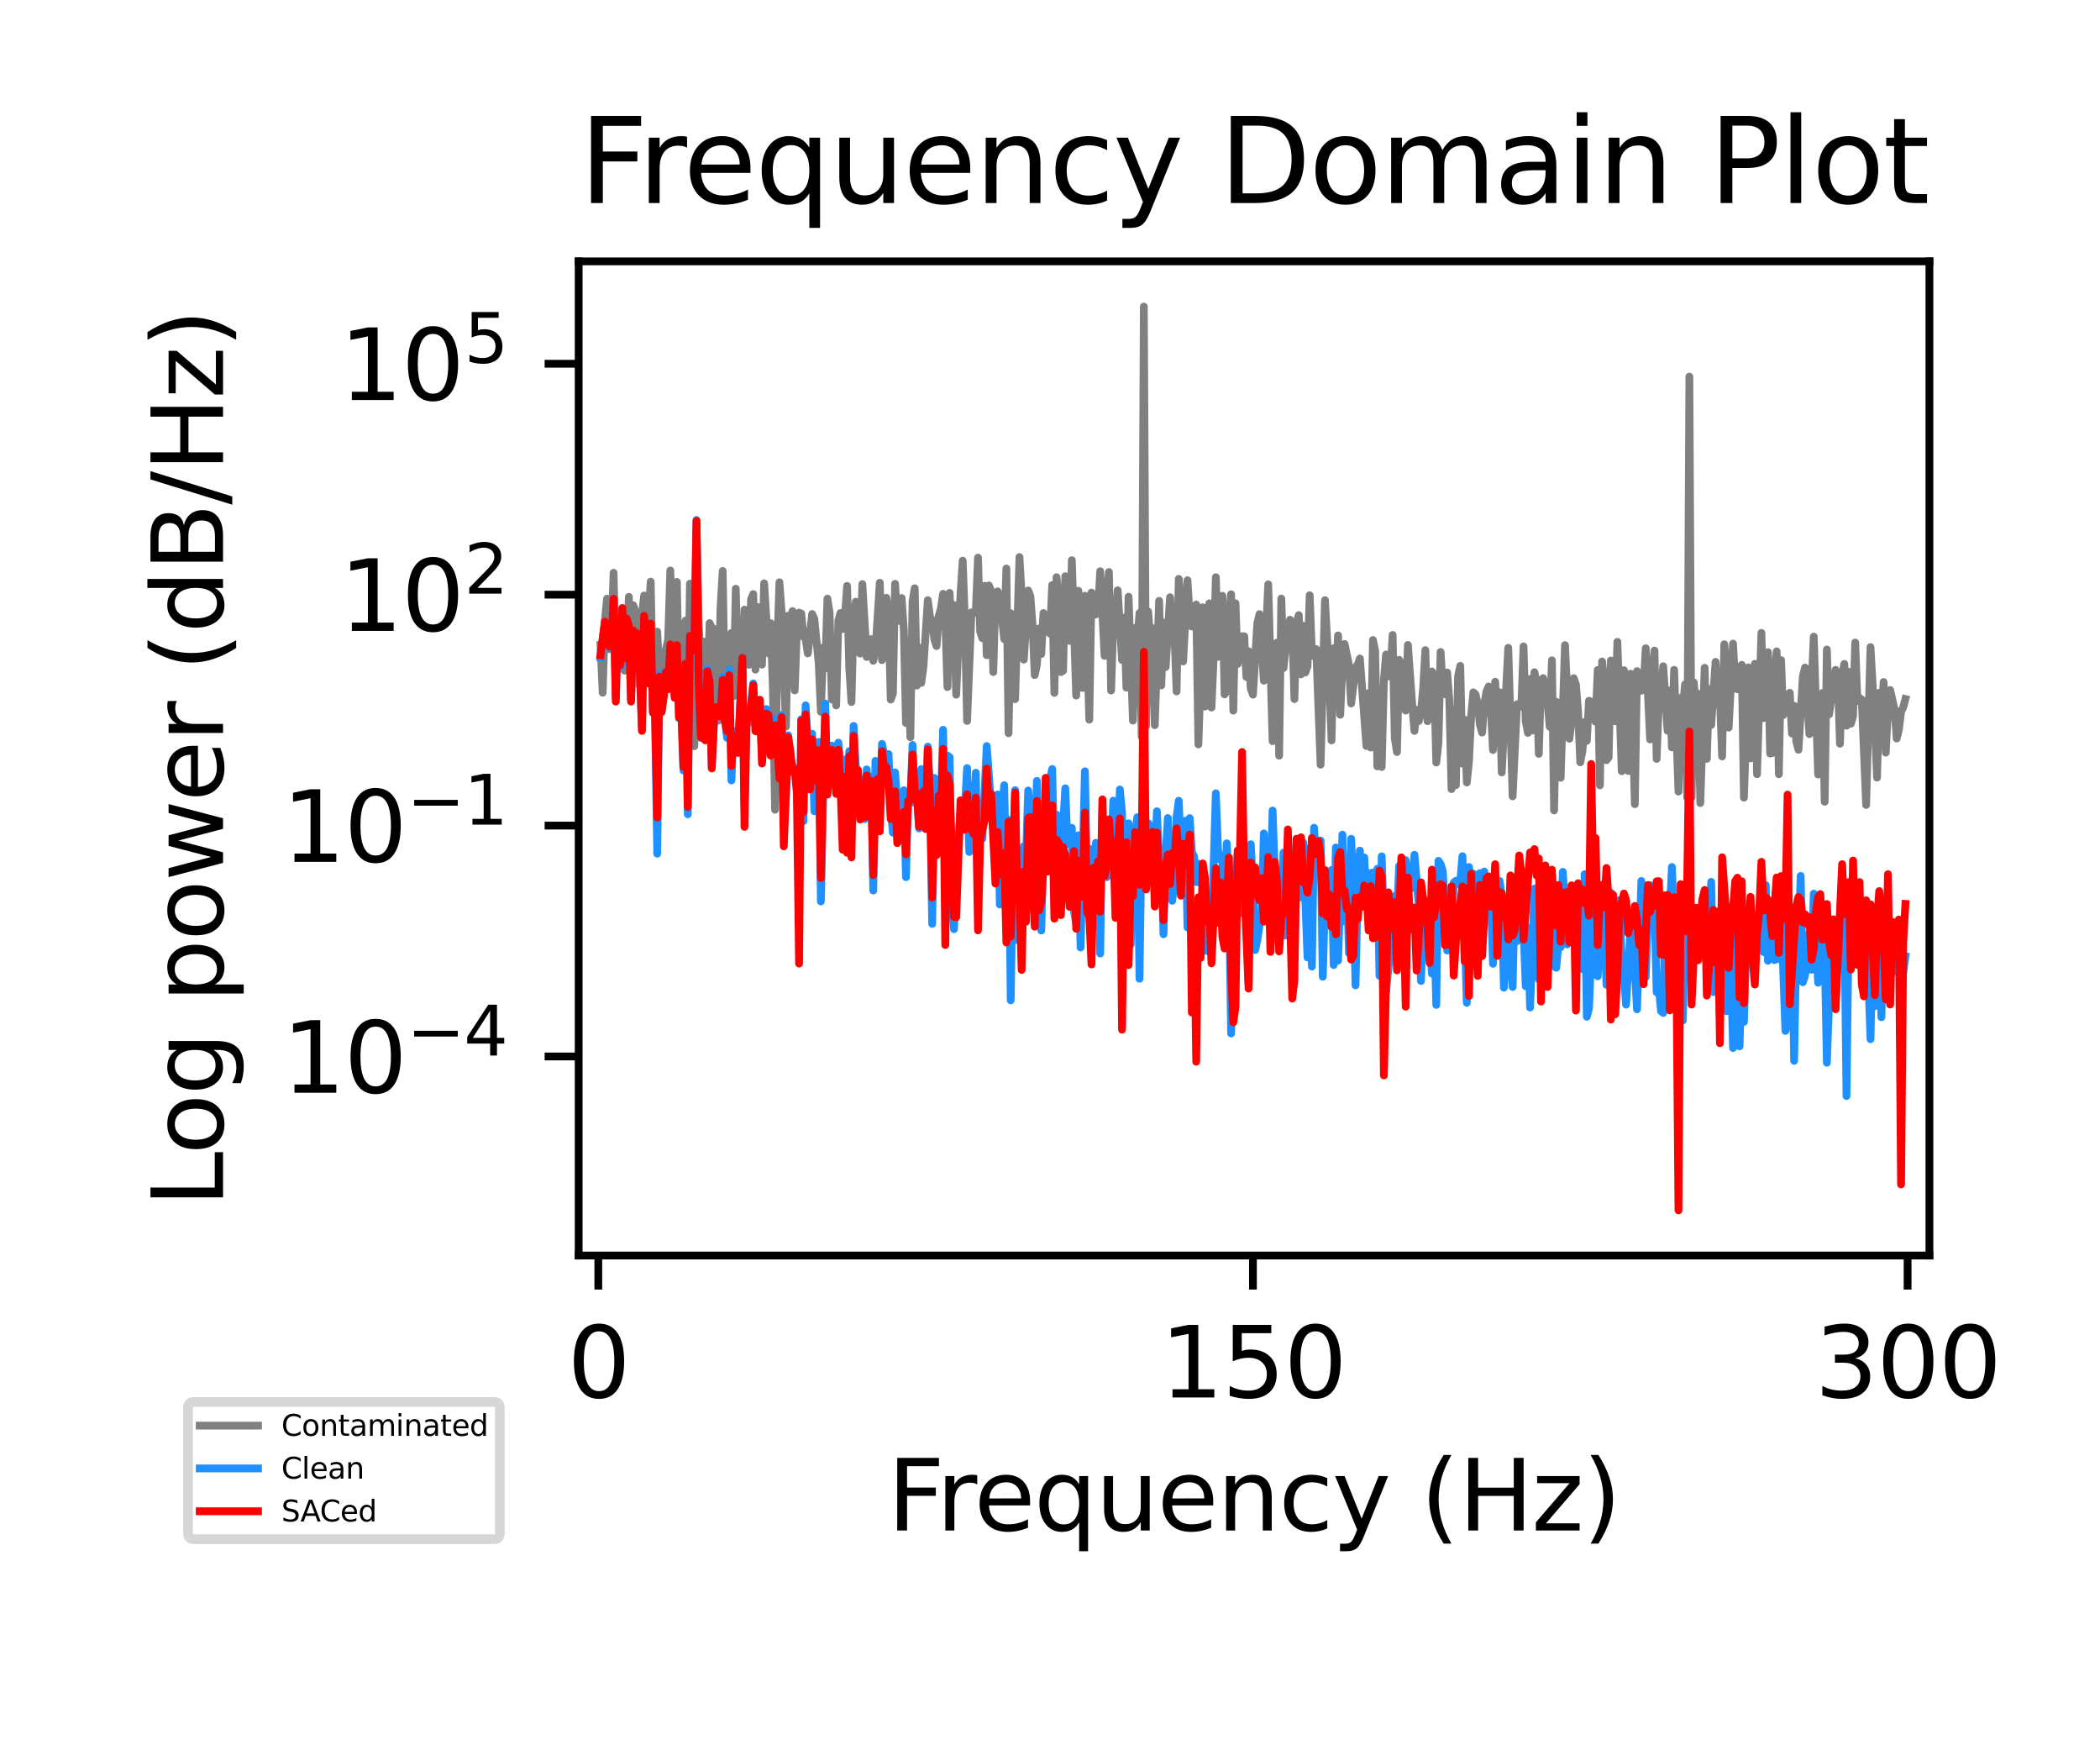 <?xml version="1.0" encoding="utf-8" standalone="no"?>
<!DOCTYPE svg PUBLIC "-//W3C//DTD SVG 1.1//EN"
  "http://www.w3.org/Graphics/SVG/1.1/DTD/svg11.dtd">
<svg xmlns:xlink="http://www.w3.org/1999/xlink" width="216pt" height="180pt" viewBox="0 0 216 180" xmlns="http://www.w3.org/2000/svg" version="1.1">
 <defs>
  <style type="text/css">*{stroke-linejoin: round; stroke-linecap: butt}</style>
 </defs>
 <g id="figure_1">
  <g id="patch_1">
   <path d="M 0 180 
L 216 180 
L 216 0 
L 0 0 
z
" style="fill: #ffffff"/>
  </g>
  <g id="axes_1">
   <g id="patch_2">
    <path d="M 59.52 129.12 
L 198.454 129.12 
L 198.454 26.88 
L 59.52 26.88 
z
" style="fill: #ffffff"/>
   </g>
   <g id="matplotlib.axis_1">
    <g id="xtick_1">
     <g id="line2d_1">
      <defs>
       <path id="m437d62c006" d="M 0 0 
L 0 3.5 
" style="stroke: #000000; stroke-width: 0.8"/>
      </defs>
      <g>
       <use xlink:href="#m437d62c006" x="61.54" y="129.12" style="stroke: #000000; stroke-width: 0.8"/>
      </g>
     </g>
     <g id="text_1">
      <!-- 0 -->
      <g transform="translate(58.359 143.718) scale(0.1 -0.1)">
       <defs>
        <path id="DejaVuSans-30" d="M 2034 4250 
Q 1547 4250 1301 3770 
Q 1056 3291 1056 2328 
Q 1056 1369 1301 889 
Q 1547 409 2034 409 
Q 2525 409 2770 889 
Q 3016 1369 3016 2328 
Q 3016 3291 2770 3770 
Q 2525 4250 2034 4250 
z
M 2034 4750 
Q 2819 4750 3233 4129 
Q 3647 3509 3647 2328 
Q 3647 1150 3233 529 
Q 2819 -91 2034 -91 
Q 1250 -91 836 529 
Q 422 1150 422 2328 
Q 422 3509 836 4129 
Q 1250 4750 2034 4750 
z
" transform="scale(0.016)"/>
       </defs>
       <use xlink:href="#DejaVuSans-30"/>
      </g>
     </g>
    </g>
    <g id="xtick_2">
     <g id="line2d_2">
      <g>
       <use xlink:href="#m437d62c006" x="128.875" y="129.12" style="stroke: #000000; stroke-width: 0.8"/>
      </g>
     </g>
     <g id="text_2">
      <!-- 150 -->
      <g transform="translate(119.331 143.718) scale(0.1 -0.1)">
       <defs>
        <path id="DejaVuSans-31" d="M 794 531 
L 1825 531 
L 1825 4091 
L 703 3866 
L 703 4441 
L 1819 4666 
L 2450 4666 
L 2450 531 
L 3481 531 
L 3481 0 
L 794 0 
L 794 531 
z
" transform="scale(0.016)"/>
        <path id="DejaVuSans-35" d="M 691 4666 
L 3169 4666 
L 3169 4134 
L 1269 4134 
L 1269 2991 
Q 1406 3038 1543 3061 
Q 1681 3084 1819 3084 
Q 2600 3084 3056 2656 
Q 3513 2228 3513 1497 
Q 3513 744 3044 326 
Q 2575 -91 1722 -91 
Q 1428 -91 1123 -41 
Q 819 9 494 109 
L 494 744 
Q 775 591 1075 516 
Q 1375 441 1709 441 
Q 2250 441 2565 725 
Q 2881 1009 2881 1497 
Q 2881 1984 2565 2268 
Q 2250 2553 1709 2553 
Q 1456 2553 1204 2497 
Q 953 2441 691 2322 
L 691 4666 
z
" transform="scale(0.016)"/>
       </defs>
       <use xlink:href="#DejaVuSans-31"/>
       <use xlink:href="#DejaVuSans-35" x="63.623"/>
       <use xlink:href="#DejaVuSans-30" x="127.246"/>
      </g>
     </g>
    </g>
    <g id="xtick_3">
     <g id="line2d_3">
      <g>
       <use xlink:href="#m437d62c006" x="196.21" y="129.12" style="stroke: #000000; stroke-width: 0.8"/>
      </g>
     </g>
     <g id="text_3">
      <!-- 300 -->
      <g transform="translate(186.666 143.718) scale(0.1 -0.1)">
       <defs>
        <path id="DejaVuSans-33" d="M 2597 2516 
Q 3050 2419 3304 2112 
Q 3559 1806 3559 1356 
Q 3559 666 3084 287 
Q 2609 -91 1734 -91 
Q 1441 -91 1130 -33 
Q 819 25 488 141 
L 488 750 
Q 750 597 1062 519 
Q 1375 441 1716 441 
Q 2309 441 2620 675 
Q 2931 909 2931 1356 
Q 2931 1769 2642 2001 
Q 2353 2234 1838 2234 
L 1294 2234 
L 1294 2753 
L 1863 2753 
Q 2328 2753 2575 2939 
Q 2822 3125 2822 3475 
Q 2822 3834 2567 4026 
Q 2313 4219 1838 4219 
Q 1578 4219 1281 4162 
Q 984 4106 628 3988 
L 628 4550 
Q 988 4650 1302 4700 
Q 1616 4750 1894 4750 
Q 2613 4750 3031 4423 
Q 3450 4097 3450 3541 
Q 3450 3153 3228 2886 
Q 3006 2619 2597 2516 
z
" transform="scale(0.016)"/>
       </defs>
       <use xlink:href="#DejaVuSans-33"/>
       <use xlink:href="#DejaVuSans-30" x="63.623"/>
       <use xlink:href="#DejaVuSans-30" x="127.246"/>
      </g>
     </g>
    </g>
    <g id="text_4">
     <!-- Frequency (Hz) -->
     <g transform="translate(91.282 157.397) scale(0.1 -0.1)">
      <defs>
       <path id="DejaVuSans-46" d="M 628 4666 
L 3309 4666 
L 3309 4134 
L 1259 4134 
L 1259 2759 
L 3109 2759 
L 3109 2228 
L 1259 2228 
L 1259 0 
L 628 0 
L 628 4666 
z
" transform="scale(0.016)"/>
       <path id="DejaVuSans-72" d="M 2631 2963 
Q 2534 3019 2420 3045 
Q 2306 3072 2169 3072 
Q 1681 3072 1420 2755 
Q 1159 2438 1159 1844 
L 1159 0 
L 581 0 
L 581 3500 
L 1159 3500 
L 1159 2956 
Q 1341 3275 1631 3429 
Q 1922 3584 2338 3584 
Q 2397 3584 2469 3576 
Q 2541 3569 2628 3553 
L 2631 2963 
z
" transform="scale(0.016)"/>
       <path id="DejaVuSans-65" d="M 3597 1894 
L 3597 1613 
L 953 1613 
Q 991 1019 1311 708 
Q 1631 397 2203 397 
Q 2534 397 2845 478 
Q 3156 559 3463 722 
L 3463 178 
Q 3153 47 2828 -22 
Q 2503 -91 2169 -91 
Q 1331 -91 842 396 
Q 353 884 353 1716 
Q 353 2575 817 3079 
Q 1281 3584 2069 3584 
Q 2775 3584 3186 3129 
Q 3597 2675 3597 1894 
z
M 3022 2063 
Q 3016 2534 2758 2815 
Q 2500 3097 2075 3097 
Q 1594 3097 1305 2825 
Q 1016 2553 972 2059 
L 3022 2063 
z
" transform="scale(0.016)"/>
       <path id="DejaVuSans-71" d="M 947 1747 
Q 947 1113 1208 752 
Q 1469 391 1925 391 
Q 2381 391 2643 752 
Q 2906 1113 2906 1747 
Q 2906 2381 2643 2742 
Q 2381 3103 1925 3103 
Q 1469 3103 1208 2742 
Q 947 2381 947 1747 
z
M 2906 525 
Q 2725 213 2448 61 
Q 2172 -91 1784 -91 
Q 1150 -91 751 415 
Q 353 922 353 1747 
Q 353 2572 751 3078 
Q 1150 3584 1784 3584 
Q 2172 3584 2448 3432 
Q 2725 3281 2906 2969 
L 2906 3500 
L 3481 3500 
L 3481 -1331 
L 2906 -1331 
L 2906 525 
z
" transform="scale(0.016)"/>
       <path id="DejaVuSans-75" d="M 544 1381 
L 544 3500 
L 1119 3500 
L 1119 1403 
Q 1119 906 1312 657 
Q 1506 409 1894 409 
Q 2359 409 2629 706 
Q 2900 1003 2900 1516 
L 2900 3500 
L 3475 3500 
L 3475 0 
L 2900 0 
L 2900 538 
Q 2691 219 2414 64 
Q 2138 -91 1772 -91 
Q 1169 -91 856 284 
Q 544 659 544 1381 
z
M 1991 3584 
L 1991 3584 
z
" transform="scale(0.016)"/>
       <path id="DejaVuSans-6e" d="M 3513 2113 
L 3513 0 
L 2938 0 
L 2938 2094 
Q 2938 2591 2744 2837 
Q 2550 3084 2163 3084 
Q 1697 3084 1428 2787 
Q 1159 2491 1159 1978 
L 1159 0 
L 581 0 
L 581 3500 
L 1159 3500 
L 1159 2956 
Q 1366 3272 1645 3428 
Q 1925 3584 2291 3584 
Q 2894 3584 3203 3211 
Q 3513 2838 3513 2113 
z
" transform="scale(0.016)"/>
       <path id="DejaVuSans-63" d="M 3122 3366 
L 3122 2828 
Q 2878 2963 2633 3030 
Q 2388 3097 2138 3097 
Q 1578 3097 1268 2742 
Q 959 2388 959 1747 
Q 959 1106 1268 751 
Q 1578 397 2138 397 
Q 2388 397 2633 464 
Q 2878 531 3122 666 
L 3122 134 
Q 2881 22 2623 -34 
Q 2366 -91 2075 -91 
Q 1284 -91 818 406 
Q 353 903 353 1747 
Q 353 2603 823 3093 
Q 1294 3584 2113 3584 
Q 2378 3584 2631 3529 
Q 2884 3475 3122 3366 
z
" transform="scale(0.016)"/>
       <path id="DejaVuSans-79" d="M 2059 -325 
Q 1816 -950 1584 -1140 
Q 1353 -1331 966 -1331 
L 506 -1331 
L 506 -850 
L 844 -850 
Q 1081 -850 1212 -737 
Q 1344 -625 1503 -206 
L 1606 56 
L 191 3500 
L 800 3500 
L 1894 763 
L 2988 3500 
L 3597 3500 
L 2059 -325 
z
" transform="scale(0.016)"/>
       <path id="DejaVuSans-20" transform="scale(0.016)"/>
       <path id="DejaVuSans-28" d="M 1984 4856 
Q 1566 4138 1362 3434 
Q 1159 2731 1159 2009 
Q 1159 1288 1364 580 
Q 1569 -128 1984 -844 
L 1484 -844 
Q 1016 -109 783 600 
Q 550 1309 550 2009 
Q 550 2706 781 3412 
Q 1013 4119 1484 4856 
L 1984 4856 
z
" transform="scale(0.016)"/>
       <path id="DejaVuSans-48" d="M 628 4666 
L 1259 4666 
L 1259 2753 
L 3553 2753 
L 3553 4666 
L 4184 4666 
L 4184 0 
L 3553 0 
L 3553 2222 
L 1259 2222 
L 1259 0 
L 628 0 
L 628 4666 
z
" transform="scale(0.016)"/>
       <path id="DejaVuSans-7a" d="M 353 3500 
L 3084 3500 
L 3084 2975 
L 922 459 
L 3084 459 
L 3084 0 
L 275 0 
L 275 525 
L 2438 3041 
L 353 3041 
L 353 3500 
z
" transform="scale(0.016)"/>
       <path id="DejaVuSans-29" d="M 513 4856 
L 1013 4856 
Q 1481 4119 1714 3412 
Q 1947 2706 1947 2009 
Q 1947 1309 1714 600 
Q 1481 -109 1013 -844 
L 513 -844 
Q 928 -128 1133 580 
Q 1338 1288 1338 2009 
Q 1338 2731 1133 3434 
Q 928 4138 513 4856 
z
" transform="scale(0.016)"/>
      </defs>
      <use xlink:href="#DejaVuSans-46"/>
      <use xlink:href="#DejaVuSans-72" x="50.27"/>
      <use xlink:href="#DejaVuSans-65" x="89.133"/>
      <use xlink:href="#DejaVuSans-71" x="150.656"/>
      <use xlink:href="#DejaVuSans-75" x="214.133"/>
      <use xlink:href="#DejaVuSans-65" x="277.512"/>
      <use xlink:href="#DejaVuSans-6e" x="339.035"/>
      <use xlink:href="#DejaVuSans-63" x="402.414"/>
      <use xlink:href="#DejaVuSans-79" x="457.395"/>
      <use xlink:href="#DejaVuSans-20" x="516.574"/>
      <use xlink:href="#DejaVuSans-28" x="548.361"/>
      <use xlink:href="#DejaVuSans-48" x="587.375"/>
      <use xlink:href="#DejaVuSans-7a" x="662.57"/>
      <use xlink:href="#DejaVuSans-29" x="715.061"/>
     </g>
    </g>
   </g>
   <g id="matplotlib.axis_2">
    <g id="ytick_1">
     <g id="line2d_4">
      <defs>
       <path id="m65ed621619" d="M 0 0 
L -3.5 0 
" style="stroke: #000000; stroke-width: 0.8"/>
      </defs>
      <g>
       <use xlink:href="#m65ed621619" x="59.52" y="108.649" style="stroke: #000000; stroke-width: 0.8"/>
      </g>
     </g>
     <g id="text_5">
      <!-- $\mathdefault{10^{-4}}$ -->
      <g transform="translate(29.02 112.448) scale(0.1 -0.1)">
       <defs>
        <path id="DejaVuSans-2212" d="M 678 2272 
L 4684 2272 
L 4684 1741 
L 678 1741 
L 678 2272 
z
" transform="scale(0.016)"/>
        <path id="DejaVuSans-34" d="M 2419 4116 
L 825 1625 
L 2419 1625 
L 2419 4116 
z
M 2253 4666 
L 3047 4666 
L 3047 1625 
L 3713 1625 
L 3713 1100 
L 3047 1100 
L 3047 0 
L 2419 0 
L 2419 1100 
L 313 1100 
L 313 1709 
L 2253 4666 
z
" transform="scale(0.016)"/>
       </defs>
       <use xlink:href="#DejaVuSans-31" transform="translate(0 0.684)"/>
       <use xlink:href="#DejaVuSans-30" transform="translate(63.623 0.684)"/>
       <use xlink:href="#DejaVuSans-2212" transform="translate(128.203 38.966) scale(0.7)"/>
       <use xlink:href="#DejaVuSans-34" transform="translate(186.855 38.966) scale(0.7)"/>
      </g>
     </g>
    </g>
    <g id="ytick_2">
     <g id="line2d_5">
      <g>
       <use xlink:href="#m65ed621619" x="59.52" y="84.903" style="stroke: #000000; stroke-width: 0.8"/>
      </g>
     </g>
     <g id="text_6">
      <!-- $\mathdefault{10^{-1}}$ -->
      <g transform="translate(29.02 88.702) scale(0.1 -0.1)">
       <use xlink:href="#DejaVuSans-31" transform="translate(0 0.684)"/>
       <use xlink:href="#DejaVuSans-30" transform="translate(63.623 0.684)"/>
       <use xlink:href="#DejaVuSans-2212" transform="translate(128.203 38.966) scale(0.7)"/>
       <use xlink:href="#DejaVuSans-31" transform="translate(186.855 38.966) scale(0.7)"/>
      </g>
     </g>
    </g>
    <g id="ytick_3">
     <g id="line2d_6">
      <g>
       <use xlink:href="#m65ed621619" x="59.52" y="61.156" style="stroke: #000000; stroke-width: 0.8"/>
      </g>
     </g>
     <g id="text_7">
      <!-- $\mathdefault{10^{2}}$ -->
      <g transform="translate(34.92 64.955) scale(0.1 -0.1)">
       <defs>
        <path id="DejaVuSans-32" d="M 1228 531 
L 3431 531 
L 3431 0 
L 469 0 
L 469 531 
Q 828 903 1448 1529 
Q 2069 2156 2228 2338 
Q 2531 2678 2651 2914 
Q 2772 3150 2772 3378 
Q 2772 3750 2511 3984 
Q 2250 4219 1831 4219 
Q 1534 4219 1204 4116 
Q 875 4013 500 3803 
L 500 4441 
Q 881 4594 1212 4672 
Q 1544 4750 1819 4750 
Q 2544 4750 2975 4387 
Q 3406 4025 3406 3419 
Q 3406 3131 3298 2873 
Q 3191 2616 2906 2266 
Q 2828 2175 2409 1742 
Q 1991 1309 1228 531 
z
" transform="scale(0.016)"/>
       </defs>
       <use xlink:href="#DejaVuSans-31" transform="translate(0 0.766)"/>
       <use xlink:href="#DejaVuSans-30" transform="translate(63.623 0.766)"/>
       <use xlink:href="#DejaVuSans-32" transform="translate(128.203 39.047) scale(0.7)"/>
      </g>
     </g>
    </g>
    <g id="ytick_4">
     <g id="line2d_7">
      <g>
       <use xlink:href="#m65ed621619" x="59.52" y="37.41" style="stroke: #000000; stroke-width: 0.8"/>
      </g>
     </g>
     <g id="text_8">
      <!-- $\mathdefault{10^{5}}$ -->
      <g transform="translate(34.92 41.209) scale(0.1 -0.1)">
       <use xlink:href="#DejaVuSans-31" transform="translate(0 0.684)"/>
       <use xlink:href="#DejaVuSans-30" transform="translate(63.623 0.684)"/>
       <use xlink:href="#DejaVuSans-35" transform="translate(128.203 38.966) scale(0.7)"/>
      </g>
     </g>
    </g>
    <g id="text_9">
     <!-- Log power (dB/Hz) -->
     <g transform="translate(22.94 124.14) rotate(-90) scale(0.1 -0.1)">
      <defs>
       <path id="DejaVuSans-4c" d="M 628 4666 
L 1259 4666 
L 1259 531 
L 3531 531 
L 3531 0 
L 628 0 
L 628 4666 
z
" transform="scale(0.016)"/>
       <path id="DejaVuSans-6f" d="M 1959 3097 
Q 1497 3097 1228 2736 
Q 959 2375 959 1747 
Q 959 1119 1226 758 
Q 1494 397 1959 397 
Q 2419 397 2687 759 
Q 2956 1122 2956 1747 
Q 2956 2369 2687 2733 
Q 2419 3097 1959 3097 
z
M 1959 3584 
Q 2709 3584 3137 3096 
Q 3566 2609 3566 1747 
Q 3566 888 3137 398 
Q 2709 -91 1959 -91 
Q 1206 -91 779 398 
Q 353 888 353 1747 
Q 353 2609 779 3096 
Q 1206 3584 1959 3584 
z
" transform="scale(0.016)"/>
       <path id="DejaVuSans-67" d="M 2906 1791 
Q 2906 2416 2648 2759 
Q 2391 3103 1925 3103 
Q 1463 3103 1205 2759 
Q 947 2416 947 1791 
Q 947 1169 1205 825 
Q 1463 481 1925 481 
Q 2391 481 2648 825 
Q 2906 1169 2906 1791 
z
M 3481 434 
Q 3481 -459 3084 -895 
Q 2688 -1331 1869 -1331 
Q 1566 -1331 1297 -1286 
Q 1028 -1241 775 -1147 
L 775 -588 
Q 1028 -725 1275 -790 
Q 1522 -856 1778 -856 
Q 2344 -856 2625 -561 
Q 2906 -266 2906 331 
L 2906 616 
Q 2728 306 2450 153 
Q 2172 0 1784 0 
Q 1141 0 747 490 
Q 353 981 353 1791 
Q 353 2603 747 3093 
Q 1141 3584 1784 3584 
Q 2172 3584 2450 3431 
Q 2728 3278 2906 2969 
L 2906 3500 
L 3481 3500 
L 3481 434 
z
" transform="scale(0.016)"/>
       <path id="DejaVuSans-70" d="M 1159 525 
L 1159 -1331 
L 581 -1331 
L 581 3500 
L 1159 3500 
L 1159 2969 
Q 1341 3281 1617 3432 
Q 1894 3584 2278 3584 
Q 2916 3584 3314 3078 
Q 3713 2572 3713 1747 
Q 3713 922 3314 415 
Q 2916 -91 2278 -91 
Q 1894 -91 1617 61 
Q 1341 213 1159 525 
z
M 3116 1747 
Q 3116 2381 2855 2742 
Q 2594 3103 2138 3103 
Q 1681 3103 1420 2742 
Q 1159 2381 1159 1747 
Q 1159 1113 1420 752 
Q 1681 391 2138 391 
Q 2594 391 2855 752 
Q 3116 1113 3116 1747 
z
" transform="scale(0.016)"/>
       <path id="DejaVuSans-77" d="M 269 3500 
L 844 3500 
L 1563 769 
L 2278 3500 
L 2956 3500 
L 3675 769 
L 4391 3500 
L 4966 3500 
L 4050 0 
L 3372 0 
L 2619 2869 
L 1863 0 
L 1184 0 
L 269 3500 
z
" transform="scale(0.016)"/>
       <path id="DejaVuSans-64" d="M 2906 2969 
L 2906 4863 
L 3481 4863 
L 3481 0 
L 2906 0 
L 2906 525 
Q 2725 213 2448 61 
Q 2172 -91 1784 -91 
Q 1150 -91 751 415 
Q 353 922 353 1747 
Q 353 2572 751 3078 
Q 1150 3584 1784 3584 
Q 2172 3584 2448 3432 
Q 2725 3281 2906 2969 
z
M 947 1747 
Q 947 1113 1208 752 
Q 1469 391 1925 391 
Q 2381 391 2643 752 
Q 2906 1113 2906 1747 
Q 2906 2381 2643 2742 
Q 2381 3103 1925 3103 
Q 1469 3103 1208 2742 
Q 947 2381 947 1747 
z
" transform="scale(0.016)"/>
       <path id="DejaVuSans-42" d="M 1259 2228 
L 1259 519 
L 2272 519 
Q 2781 519 3026 730 
Q 3272 941 3272 1375 
Q 3272 1813 3026 2020 
Q 2781 2228 2272 2228 
L 1259 2228 
z
M 1259 4147 
L 1259 2741 
L 2194 2741 
Q 2656 2741 2882 2914 
Q 3109 3088 3109 3444 
Q 3109 3797 2882 3972 
Q 2656 4147 2194 4147 
L 1259 4147 
z
M 628 4666 
L 2241 4666 
Q 2963 4666 3353 4366 
Q 3744 4066 3744 3513 
Q 3744 3084 3544 2831 
Q 3344 2578 2956 2516 
Q 3422 2416 3680 2098 
Q 3938 1781 3938 1306 
Q 3938 681 3513 340 
Q 3088 0 2303 0 
L 628 0 
L 628 4666 
z
" transform="scale(0.016)"/>
       <path id="DejaVuSans-2f" d="M 1625 4666 
L 2156 4666 
L 531 -594 
L 0 -594 
L 1625 4666 
z
" transform="scale(0.016)"/>
      </defs>
      <use xlink:href="#DejaVuSans-4c"/>
      <use xlink:href="#DejaVuSans-6f" x="53.963"/>
      <use xlink:href="#DejaVuSans-67" x="115.145"/>
      <use xlink:href="#DejaVuSans-20" x="178.621"/>
      <use xlink:href="#DejaVuSans-70" x="210.408"/>
      <use xlink:href="#DejaVuSans-6f" x="273.885"/>
      <use xlink:href="#DejaVuSans-77" x="335.066"/>
      <use xlink:href="#DejaVuSans-65" x="416.854"/>
      <use xlink:href="#DejaVuSans-72" x="478.377"/>
      <use xlink:href="#DejaVuSans-20" x="519.49"/>
      <use xlink:href="#DejaVuSans-28" x="551.277"/>
      <use xlink:href="#DejaVuSans-64" x="590.291"/>
      <use xlink:href="#DejaVuSans-42" x="653.768"/>
      <use xlink:href="#DejaVuSans-2f" x="722.371"/>
      <use xlink:href="#DejaVuSans-48" x="756.062"/>
      <use xlink:href="#DejaVuSans-7a" x="831.258"/>
      <use xlink:href="#DejaVuSans-29" x="883.748"/>
     </g>
    </g>
   </g>
   <g id="line2d_8">
    <path d="M 61.764 66.328 
L 61.989 71.237 
L 62.213 63.868 
L 62.438 61.566 
L 62.662 66.757 
L 62.887 65.748 
L 63.111 58.905 
L 63.336 68.703 
L 63.56 66.284 
L 64.009 63.814 
L 64.233 68.967 
L 64.458 66.71 
L 64.682 61.38 
L 64.907 69.865 
L 65.131 62.242 
L 65.58 63.475 
L 65.805 70.516 
L 66.029 63.273 
L 66.253 61.243 
L 66.478 63.287 
L 66.702 63.675 
L 66.927 59.815 
L 67.151 70.785 
L 67.376 70.25 
L 67.6 64.955 
L 67.825 69.441 
L 68.049 69.588 
L 68.274 67.734 
L 68.722 65.802 
L 68.947 58.671 
L 69.171 66.362 
L 69.396 66.319 
L 69.62 59.843 
L 69.845 71.609 
L 70.294 64.53 
L 70.518 63.82 
L 70.742 74.368 
L 70.967 60.024 
L 71.191 63.021 
L 71.416 76.743 
L 71.64 54.192 
L 71.865 64.138 
L 72.089 68.647 
L 72.314 65.96 
L 72.538 76.004 
L 72.763 71.554 
L 72.987 64.079 
L 73.211 64.568 
L 73.436 64.665 
L 73.66 72.176 
L 73.885 74.11 
L 74.109 62.565 
L 74.334 58.718 
L 74.558 72.198 
L 74.783 73.486 
L 75.231 65.095 
L 75.456 71.595 
L 75.68 60.544 
L 75.905 69.917 
L 76.129 68.09 
L 76.354 70.414 
L 76.578 62.697 
L 77.027 68.367 
L 77.252 61.626 
L 77.476 61.096 
L 77.7 68.87 
L 77.925 62.426 
L 78.374 68.353 
L 78.598 59.991 
L 79.047 67.2 
L 79.272 64.086 
L 79.496 70.765 
L 79.72 83.274 
L 79.945 66.706 
L 80.169 59.881 
L 80.394 62.99 
L 80.843 74.721 
L 81.067 63.315 
L 81.292 67.049 
L 81.516 62.844 
L 81.741 71.009 
L 81.965 64.806 
L 82.189 63 
L 82.414 63.091 
L 82.638 65.47 
L 82.863 65.714 
L 83.087 67.198 
L 83.536 63.141 
L 83.761 63.652 
L 84.209 68.188 
L 84.434 73.205 
L 84.658 66.588 
L 84.883 68.75 
L 85.107 61.564 
L 85.332 63.026 
L 85.556 71.943 
L 85.781 66.018 
L 86.005 72.551 
L 86.23 63.829 
L 86.454 63.035 
L 86.678 64.685 
L 86.903 63.478 
L 87.127 60.256 
L 87.352 68.649 
L 87.576 72.201 
L 87.801 63.291 
L 88.025 61.882 
L 88.25 63.447 
L 88.474 67.218 
L 88.698 60.071 
L 89.147 67.562 
L 89.372 67.507 
L 89.596 65.731 
L 89.821 67.953 
L 90.045 66.866 
L 90.494 59.925 
L 90.719 67.885 
L 91.167 61.474 
L 91.392 62.995 
L 91.616 71.945 
L 91.841 71.327 
L 92.065 60.04 
L 92.29 63.773 
L 92.514 63.852 
L 92.739 61.502 
L 92.963 64.739 
L 93.187 74.357 
L 93.412 65.919 
L 93.636 75.817 
L 93.861 61.852 
L 94.085 60.493 
L 94.31 70.509 
L 94.534 66.605 
L 94.759 70.23 
L 94.983 68.574 
L 95.432 61.719 
L 95.656 63.42 
L 95.881 63.806 
L 96.105 65.766 
L 96.33 66.44 
L 96.554 63.363 
L 96.779 62.586 
L 97.003 61.067 
L 97.228 63.74 
L 97.452 70.661 
L 97.676 60.97 
L 97.901 66.101 
L 98.125 62.223 
L 98.35 71.441 
L 98.799 61.039 
L 99.023 57.655 
L 99.248 63.958 
L 99.472 74.144 
L 99.921 62.976 
L 100.145 63.065 
L 100.37 62.842 
L 100.594 57.347 
L 100.819 64.957 
L 101.043 65.639 
L 101.268 60.245 
L 101.492 67.378 
L 101.717 60.207 
L 101.941 60.754 
L 102.165 69.113 
L 102.39 61.089 
L 102.614 60.819 
L 102.839 61.654 
L 103.288 65.726 
L 103.512 58.463 
L 103.737 75.406 
L 103.961 63.063 
L 104.185 65.746 
L 104.41 71.903 
L 104.859 57.289 
L 105.083 61.2 
L 105.308 67.835 
L 105.757 60.728 
L 105.981 61.316 
L 106.206 64.323 
L 106.43 69.431 
L 106.654 68.346 
L 106.879 64.628 
L 107.103 67.264 
L 107.328 63.043 
L 108.001 65.163 
L 108.226 60.172 
L 108.45 71.251 
L 108.674 59.36 
L 108.899 61.893 
L 109.123 69.12 
L 109.348 68.972 
L 109.572 59.26 
L 109.797 61.103 
L 110.021 65.913 
L 110.246 57.614 
L 110.695 71.535 
L 110.919 60.76 
L 111.368 70.752 
L 111.592 61.264 
L 111.817 65.912 
L 112.041 74.011 
L 112.266 60.94 
L 112.49 61.481 
L 112.715 63.193 
L 112.939 62.841 
L 113.163 58.746 
L 113.612 67.447 
L 113.837 61.631 
L 114.061 58.824 
L 114.286 71.014 
L 114.51 63.956 
L 114.735 64.048 
L 114.959 60.711 
L 115.408 67.869 
L 115.632 63.511 
L 115.857 70.72 
L 116.081 61.365 
L 116.53 74.109 
L 116.755 64.575 
L 116.979 65.973 
L 117.204 63.039 
L 117.428 75.758 
L 117.652 31.527 
L 117.877 74.667 
L 118.101 62.893 
L 118.326 66.036 
L 118.55 64.608 
L 118.775 74.577 
L 119.224 61.793 
L 119.448 70.493 
L 119.673 64.02 
L 119.897 68.599 
L 120.346 61.42 
L 120.57 64.301 
L 120.795 64.947 
L 121.019 71.109 
L 121.244 59.534 
L 121.468 62.391 
L 121.693 68.025 
L 122.141 59.676 
L 122.366 63.449 
L 122.59 64.438 
L 122.815 62.715 
L 123.039 62.169 
L 123.264 76.556 
L 123.713 62.455 
L 123.937 72.666 
L 124.386 62.048 
L 124.61 72.763 
L 124.835 67.579 
L 125.059 59.362 
L 125.284 67.555 
L 125.508 62.616 
L 125.733 61.271 
L 125.957 71.411 
L 126.182 71.028 
L 126.406 63.506 
L 126.63 61.113 
L 126.855 73.083 
L 127.079 62.044 
L 127.304 68.275 
L 127.753 65.424 
L 127.977 65.435 
L 128.202 69.626 
L 128.426 66.975 
L 128.651 70.827 
L 128.875 71.443 
L 129.324 64.098 
L 129.548 63.152 
L 129.997 70.004 
L 130.446 60.093 
L 130.895 76.225 
L 131.119 68.747 
L 131.344 66.084 
L 131.568 77.717 
L 131.793 61.559 
L 132.017 68.694 
L 132.466 64.634 
L 132.691 63.732 
L 132.915 64.146 
L 133.139 71.897 
L 133.364 64.052 
L 133.588 63.259 
L 133.813 69.354 
L 134.037 64.351 
L 134.262 69.16 
L 134.486 68.533 
L 134.711 61.212 
L 134.935 67.059 
L 135.16 67.51 
L 135.384 66.756 
L 135.833 78.647 
L 136.282 61.718 
L 136.731 69.888 
L 136.955 76.142 
L 137.18 66.669 
L 137.404 70.098 
L 137.628 65.345 
L 137.853 73.506 
L 138.077 68.407 
L 138.302 66.228 
L 138.751 68.393 
L 138.975 72.349 
L 139.424 68.661 
L 139.649 68.331 
L 139.873 67.723 
L 140.546 76.724 
L 140.771 71.276 
L 140.995 76.879 
L 141.22 65.819 
L 141.444 66.942 
L 141.669 78.81 
L 141.893 70.941 
L 142.117 78.877 
L 142.342 69.947 
L 142.566 67.31 
L 142.791 69.571 
L 143.015 69.209 
L 143.24 65.298 
L 143.464 75.912 
L 143.689 77.34 
L 143.913 67.855 
L 144.138 68.244 
L 144.362 69.752 
L 144.586 73.081 
L 144.811 66.325 
L 145.26 72.504 
L 145.484 75.169 
L 145.709 73.01 
L 145.933 74.154 
L 146.158 73.132 
L 146.382 70.798 
L 146.606 66.858 
L 146.831 74.166 
L 147.055 70.372 
L 147.28 69.057 
L 147.504 69.394 
L 147.729 78.42 
L 147.953 76.414 
L 148.178 67.043 
L 148.402 70.802 
L 148.627 71.398 
L 148.851 69.162 
L 149.075 72.066 
L 149.3 81.153 
L 149.524 72.983 
L 149.749 80.75 
L 149.973 69.544 
L 150.198 68.475 
L 150.422 78.535 
L 150.647 74.013 
L 150.871 80.476 
L 151.095 78.305 
L 151.32 73.582 
L 151.544 71.199 
L 151.769 71.419 
L 151.993 72.321 
L 152.218 74.523 
L 152.442 75.334 
L 152.667 72.479 
L 152.891 71.126 
L 153.116 70.599 
L 153.34 72.694 
L 153.564 77.132 
L 153.789 70.11 
L 154.013 74.542 
L 154.238 71.196 
L 154.462 79.441 
L 155.136 66.619 
L 155.584 81.898 
L 156.033 72.423 
L 156.482 72.67 
L 156.707 66.474 
L 156.931 74.168 
L 157.156 75.369 
L 157.38 69.823 
L 157.605 75.12 
L 157.829 69.129 
L 158.053 70.18 
L 158.278 77.526 
L 158.502 70.123 
L 158.727 69.737 
L 159.176 72.192 
L 159.4 74.744 
L 159.625 67.905 
L 159.849 83.346 
L 160.073 72.171 
L 160.298 75.064 
L 160.522 79.986 
L 160.971 66.341 
L 161.42 75.975 
L 161.645 74.14 
L 161.869 69.747 
L 162.094 70.41 
L 162.318 73.213 
L 162.542 78.398 
L 162.767 77.206 
L 162.991 74.241 
L 163.216 76.189 
L 163.44 72.062 
L 163.665 72.167 
L 163.889 73.547 
L 164.114 74.22 
L 164.338 68.897 
L 164.562 80.764 
L 164.787 68.029 
L 165.011 70.522 
L 165.236 78.181 
L 165.46 77.898 
L 165.685 67.93 
L 165.909 69.694 
L 166.134 74.18 
L 166.358 66.005 
L 166.807 79.316 
L 167.031 68.924 
L 167.48 79.29 
L 167.705 69.281 
L 167.929 74.29 
L 168.154 82.702 
L 168.378 69.017 
L 168.603 69.596 
L 168.827 71.039 
L 169.051 70.722 
L 169.276 66.665 
L 169.725 76.042 
L 169.949 69.724 
L 170.174 66.901 
L 170.398 78.05 
L 170.623 72.074 
L 170.847 71.502 
L 171.071 68.52 
L 171.52 75.151 
L 171.745 70.994 
L 171.969 76.864 
L 172.194 68.886 
L 172.643 81.407 
L 172.867 71.77 
L 173.092 72.881 
L 173.316 70.38 
L 173.54 82.013 
L 173.765 38.73 
L 173.989 82.013 
L 174.214 70.176 
L 174.438 72.561 
L 174.663 71.353 
L 174.887 82.59 
L 175.336 68.679 
L 175.56 78.043 
L 175.785 70.875 
L 176.009 74.556 
L 176.458 68.069 
L 176.683 71.088 
L 176.907 71.73 
L 177.132 77.798 
L 177.356 66.257 
L 177.581 69.132 
L 177.805 74.827 
L 178.254 66.19 
L 178.478 70.246 
L 178.703 70.892 
L 178.927 69.078 
L 179.152 68.371 
L 179.376 82.03 
L 179.825 68.632 
L 180.049 77.994 
L 180.498 68.272 
L 180.723 79.619 
L 181.172 65.088 
L 181.396 73.851 
L 181.621 68.865 
L 181.845 67.07 
L 182.07 77.496 
L 182.294 77.445 
L 182.518 69.45 
L 182.743 66.986 
L 182.967 79.62 
L 183.192 67.886 
L 183.416 73.544 
L 184.09 71.246 
L 184.314 75.438 
L 184.538 72.577 
L 184.763 76.276 
L 184.987 77.106 
L 185.436 69.549 
L 185.661 68.655 
L 186.11 75.494 
L 186.559 65.469 
L 187.007 79.648 
L 187.232 73.627 
L 187.456 71.26 
L 187.681 82.453 
L 187.905 66.798 
L 188.13 73.473 
L 188.803 68.888 
L 189.027 69.477 
L 189.252 76.486 
L 189.476 69.442 
L 189.701 68.279 
L 189.925 74.636 
L 190.15 69.08 
L 190.374 74.427 
L 190.599 73.68 
L 190.823 66.077 
L 191.048 72.096 
L 191.272 71.778 
L 191.496 71.943 
L 191.945 82.78 
L 192.394 66.547 
L 192.843 74.474 
L 193.068 79.973 
L 193.292 71.243 
L 193.516 74.993 
L 193.741 70.14 
L 193.965 77.404 
L 194.19 72.815 
L 194.414 70.963 
L 194.863 72.922 
L 195.088 75.953 
L 195.312 75.03 
L 195.537 73.174 
L 195.761 72.741 
L 195.985 71.887 
L 195.985 71.887 
" clip-path="url(#pc47c221b74)" style="fill: none; stroke: #808080; stroke-width: 0.8; stroke-linecap: square"/>
   </g>
   <g id="line2d_9">
    <path d="M 61.764 67.607 
L 62.213 64.002 
L 62.438 64.767 
L 62.662 66.528 
L 62.887 66.683 
L 63.111 61.583 
L 63.336 71.703 
L 63.56 64.366 
L 63.785 68.622 
L 64.009 62.591 
L 64.233 68.076 
L 64.458 63.609 
L 64.682 64.28 
L 64.907 71.953 
L 65.131 65.038 
L 65.356 68.662 
L 65.58 65.205 
L 65.805 68.723 
L 66.029 75.033 
L 66.253 63.363 
L 66.478 69.018 
L 66.702 70.049 
L 66.927 64.167 
L 67.151 73.121 
L 67.376 73.281 
L 67.6 87.794 
L 67.825 69.305 
L 68.049 73.189 
L 68.498 69.007 
L 68.722 70.785 
L 68.947 66.449 
L 69.171 68.482 
L 69.396 71.541 
L 69.62 66.396 
L 69.845 73.881 
L 70.069 72.881 
L 70.294 79.238 
L 70.518 68.294 
L 70.742 83.745 
L 70.967 65.364 
L 71.416 66.647 
L 71.64 53.473 
L 71.865 70.156 
L 72.089 75.885 
L 72.314 75.242 
L 72.538 75.629 
L 72.763 68.755 
L 72.987 70.051 
L 73.211 78.871 
L 73.436 74.447 
L 73.66 72.8 
L 73.885 73.193 
L 74.109 73.208 
L 74.334 69.585 
L 74.558 73.978 
L 74.783 75.882 
L 75.007 68.86 
L 75.231 80.262 
L 75.456 75.218 
L 75.68 76.038 
L 75.905 77.36 
L 76.354 67.643 
L 76.578 82.73 
L 76.803 72.912 
L 77.027 74.293 
L 77.476 70.283 
L 77.7 74.169 
L 77.925 74.488 
L 78.149 71.989 
L 78.374 77.921 
L 78.823 72.919 
L 79.047 73.485 
L 79.272 76.456 
L 79.496 75.478 
L 79.72 73.943 
L 80.169 79.294 
L 80.394 73.526 
L 80.618 84.601 
L 80.843 82.069 
L 81.067 75.619 
L 81.292 78.189 
L 81.741 79.197 
L 81.965 79.925 
L 82.189 88.951 
L 82.414 73.967 
L 82.638 84.452 
L 82.863 72.535 
L 83.312 80.026 
L 83.536 75.459 
L 83.761 83.426 
L 83.985 77.105 
L 84.209 76.3 
L 84.434 92.705 
L 84.883 72.354 
L 85.107 81.368 
L 85.332 77.421 
L 85.556 76.678 
L 85.781 78.166 
L 86.005 80.655 
L 86.23 76.373 
L 86.454 78.538 
L 86.678 86.192 
L 86.903 78.112 
L 87.127 84.105 
L 87.352 77.249 
L 87.576 84.716 
L 87.801 74.655 
L 88.025 78.878 
L 88.25 79.221 
L 88.474 83.979 
L 88.698 80.196 
L 88.923 84.237 
L 89.147 79.125 
L 89.372 83.528 
L 89.596 79.86 
L 89.821 91.585 
L 90.045 78.248 
L 90.494 83.335 
L 90.719 76.503 
L 90.943 77.66 
L 91.392 77.553 
L 91.616 83.195 
L 91.841 85.635 
L 92.065 79.432 
L 92.514 86.234 
L 92.739 84.54 
L 92.963 81.269 
L 93.187 90.209 
L 93.412 81.513 
L 93.636 82.572 
L 93.861 76.612 
L 94.085 82.544 
L 94.31 81.904 
L 94.534 85.197 
L 94.759 79.098 
L 94.983 82.154 
L 95.208 82.685 
L 95.432 76.781 
L 95.656 81.391 
L 95.881 95.015 
L 96.105 80.002 
L 96.33 83.889 
L 96.554 81.807 
L 96.779 82.514 
L 97.003 75.054 
L 97.228 87.97 
L 97.452 77.7 
L 97.676 77.872 
L 97.901 92.826 
L 98.125 95.554 
L 98.35 89.475 
L 98.799 83.541 
L 99.023 85.086 
L 99.248 83.034 
L 99.472 78.99 
L 99.696 87.618 
L 99.921 80.77 
L 100.145 85.585 
L 100.37 79.464 
L 100.594 93.03 
L 100.819 84.437 
L 101.043 86.244 
L 101.492 76.72 
L 101.941 82.807 
L 102.165 85.16 
L 102.39 85.803 
L 102.614 81.706 
L 102.839 93.019 
L 103.063 83.354 
L 103.288 80.754 
L 103.512 91.097 
L 103.737 84.315 
L 103.961 102.877 
L 104.185 88.218 
L 104.41 81.264 
L 104.634 96.677 
L 104.859 91.113 
L 105.083 96.393 
L 105.308 87.013 
L 105.532 88.092 
L 105.757 81.294 
L 105.981 84.391 
L 106.206 85.458 
L 106.43 87.81 
L 106.654 80.307 
L 106.879 92.884 
L 107.103 95.695 
L 107.328 86.68 
L 107.552 84.244 
L 107.777 87.808 
L 108.001 80.09 
L 108.226 79.086 
L 108.45 89.475 
L 108.674 83.772 
L 109.123 87.437 
L 109.348 84.893 
L 109.572 81.068 
L 109.797 86.8 
L 110.021 86.42 
L 110.246 85.138 
L 110.47 93.736 
L 110.695 94.999 
L 110.919 85.903 
L 111.143 97.444 
L 111.592 79.32 
L 111.817 91.328 
L 112.041 87.276 
L 112.266 95.416 
L 112.715 86.673 
L 112.939 87.151 
L 113.163 98.064 
L 113.388 83.137 
L 113.612 88.509 
L 113.837 90.211 
L 114.061 85.995 
L 114.286 87.964 
L 114.51 82.339 
L 114.735 83.976 
L 114.959 88.675 
L 115.184 81.195 
L 115.408 83.595 
L 115.632 95.088 
L 115.857 87.695 
L 116.081 84.67 
L 116.306 97.126 
L 116.53 87.065 
L 116.755 85.941 
L 116.979 84.042 
L 117.204 100.659 
L 117.428 85.397 
L 117.877 89.38 
L 118.101 84.656 
L 118.326 86.163 
L 118.55 84.922 
L 118.775 88.47 
L 118.999 83.429 
L 119.224 88.926 
L 119.448 87.571 
L 119.673 96.079 
L 119.897 87.854 
L 120.121 84.127 
L 120.346 91.244 
L 120.57 92.637 
L 120.795 90.587 
L 121.019 84.043 
L 121.244 82.346 
L 121.468 88.052 
L 121.693 90.354 
L 121.917 84.411 
L 122.141 95.384 
L 122.366 84.137 
L 122.59 87.606 
L 122.815 88.084 
L 123.039 90.716 
L 123.264 88.828 
L 123.488 90.812 
L 123.713 90.513 
L 123.937 91.288 
L 124.162 97.809 
L 124.386 96.153 
L 124.61 96.106 
L 125.059 81.583 
L 125.284 87.409 
L 125.508 88.394 
L 125.733 88.488 
L 125.957 93.376 
L 126.182 86.727 
L 126.406 91.368 
L 126.63 106.286 
L 126.855 95.213 
L 127.304 87.765 
L 127.528 93.934 
L 127.753 89.437 
L 127.977 87.33 
L 128.426 101.262 
L 128.651 86.82 
L 128.875 91.056 
L 129.099 97.706 
L 129.324 96.693 
L 129.773 93.634 
L 129.997 85.705 
L 130.222 89.908 
L 130.446 86.771 
L 130.671 91.383 
L 130.895 83.354 
L 131.344 96.065 
L 131.568 97.156 
L 131.793 95.531 
L 132.017 87.686 
L 132.242 96.203 
L 132.466 86.311 
L 132.691 88.826 
L 132.915 88.81 
L 133.139 98.544 
L 133.364 89.507 
L 133.588 92.348 
L 134.037 86.634 
L 134.486 98.466 
L 134.711 87.24 
L 134.935 99.407 
L 135.16 85.124 
L 135.384 88.766 
L 135.608 88.987 
L 135.833 86.439 
L 136.057 100.449 
L 136.282 92.494 
L 136.506 94.506 
L 136.731 89.869 
L 136.955 89.467 
L 137.18 99.249 
L 137.404 87.152 
L 137.628 98.79 
L 138.077 85.833 
L 138.302 94.756 
L 138.526 90.049 
L 138.751 98.023 
L 138.975 86.26 
L 139.2 91.448 
L 139.424 101.335 
L 139.649 91.837 
L 139.873 87.476 
L 140.097 92.54 
L 140.322 88.184 
L 140.546 92.202 
L 140.771 89.971 
L 140.995 89.771 
L 141.22 89.744 
L 141.444 91.519 
L 141.669 89.346 
L 141.893 100.354 
L 142.117 88.066 
L 142.566 101.944 
L 143.015 97.51 
L 143.24 92.586 
L 143.464 92.124 
L 143.689 94.21 
L 143.913 89.056 
L 144.138 89.421 
L 144.362 93.988 
L 144.586 88.454 
L 144.811 90.198 
L 145.035 89.766 
L 145.26 91.326 
L 145.484 87.909 
L 145.933 93.076 
L 146.158 100.884 
L 146.382 93.834 
L 146.606 92.608 
L 146.831 93.225 
L 147.28 100.132 
L 147.504 94.342 
L 147.729 103.346 
L 147.953 88.528 
L 148.178 88.853 
L 148.402 89.594 
L 148.851 97.755 
L 149.3 96.504 
L 149.524 90.77 
L 149.749 90.584 
L 149.973 90.906 
L 150.198 90.584 
L 150.422 88.049 
L 150.871 103.134 
L 151.095 89.161 
L 151.32 90.864 
L 151.544 89.847 
L 151.769 96.317 
L 151.993 97.686 
L 152.218 89.796 
L 152.442 92.719 
L 152.667 89.628 
L 152.891 91.259 
L 153.116 94.691 
L 153.34 92.085 
L 153.564 99.116 
L 153.789 91.007 
L 154.013 92.734 
L 154.238 90.589 
L 154.462 92.087 
L 154.687 101.572 
L 154.911 97.081 
L 155.136 95.249 
L 155.36 97.595 
L 155.584 101.503 
L 155.809 91.661 
L 156.033 96.799 
L 156.258 93.827 
L 156.482 93.695 
L 156.707 95.56 
L 156.931 101.431 
L 157.156 95.396 
L 157.38 103.615 
L 157.829 91.388 
L 158.278 100.705 
L 158.502 97.831 
L 158.951 90.606 
L 159.4 95.811 
L 159.625 89.828 
L 159.849 99.378 
L 160.073 99.53 
L 160.298 97.01 
L 160.522 97.417 
L 160.747 89.662 
L 161.196 97.126 
L 161.42 93.001 
L 161.645 95.136 
L 161.869 95.886 
L 162.094 93.515 
L 162.318 92.329 
L 162.767 99.672 
L 162.991 89.904 
L 163.216 104.562 
L 163.44 103.698 
L 163.889 93.051 
L 164.114 94.028 
L 164.338 100.4 
L 164.787 92.553 
L 165.011 93.738 
L 165.236 101.28 
L 165.685 91.79 
L 165.909 95.853 
L 166.134 95.685 
L 166.358 96.837 
L 166.583 92.557 
L 166.807 99.071 
L 167.031 100.458 
L 167.256 103.321 
L 167.705 95.698 
L 167.929 95.659 
L 168.378 103.798 
L 168.827 90.595 
L 169.051 97.481 
L 169.276 100.481 
L 169.5 93.926 
L 169.725 91.028 
L 169.949 93.065 
L 170.174 93.123 
L 170.398 102.051 
L 170.623 101.59 
L 170.847 103.986 
L 171.071 104.174 
L 171.296 93.181 
L 171.52 99.092 
L 171.969 89.16 
L 172.418 102.387 
L 172.643 97.091 
L 172.867 97.831 
L 173.092 104.942 
L 173.316 93.707 
L 173.765 91.186 
L 173.989 101.002 
L 174.438 94.334 
L 174.663 95.848 
L 174.887 95.287 
L 175.112 96.738 
L 175.336 96.298 
L 175.56 94.526 
L 175.785 96.255 
L 176.009 90.692 
L 176.234 102.029 
L 176.458 94.097 
L 176.683 99.61 
L 176.907 97.637 
L 177.132 93.981 
L 177.356 96.646 
L 177.581 103.995 
L 177.805 97.631 
L 178.029 98.766 
L 178.254 107.779 
L 178.478 103.534 
L 178.703 94.135 
L 178.927 107.607 
L 179.152 98.896 
L 179.376 105.093 
L 179.601 97.742 
L 179.825 97.718 
L 180.049 92.614 
L 180.274 94.851 
L 180.498 99.647 
L 180.723 95.093 
L 180.947 95.638 
L 181.172 94.42 
L 181.396 97.918 
L 181.621 91.026 
L 181.845 98.811 
L 182.07 93 
L 182.294 97.429 
L 182.518 98.739 
L 182.743 90.742 
L 182.967 98.636 
L 183.192 93.545 
L 183.641 106.018 
L 183.865 105.214 
L 184.314 94.886 
L 184.538 109.098 
L 184.763 96.642 
L 184.987 96.897 
L 185.212 90.077 
L 185.436 101.012 
L 185.661 100.3 
L 185.885 98.756 
L 186.11 96.001 
L 186.334 99.728 
L 186.559 91.901 
L 187.007 101.061 
L 187.232 93.263 
L 187.456 96.595 
L 187.681 97.656 
L 187.905 109.295 
L 188.354 96.891 
L 188.803 100.594 
L 189.027 95.784 
L 189.252 94.21 
L 189.476 94.042 
L 189.701 93.673 
L 189.925 112.714 
L 190.15 95.017 
L 190.374 96.061 
L 190.599 95.71 
L 190.823 95.782 
L 191.048 96.755 
L 191.496 94.53 
L 191.721 95.163 
L 192.17 100.581 
L 192.394 106.873 
L 192.619 96.368 
L 192.843 103.482 
L 193.068 102.988 
L 193.292 94.129 
L 193.516 104.613 
L 193.741 96.604 
L 193.965 97.118 
L 194.19 102.162 
L 194.414 99.506 
L 194.639 100.078 
L 194.863 96.044 
L 195.088 99.733 
L 195.312 95.34 
L 195.537 96.679 
L 195.761 100.026 
L 195.985 98.347 
L 195.985 98.347 
" clip-path="url(#pc47c221b74)" style="fill: none; stroke: #1e90ff; stroke-width: 0.8; stroke-linecap: square"/>
   </g>
   <g id="line2d_10">
    <path d="M 61.764 67.385 
L 62.213 63.944 
L 62.438 64.475 
L 62.662 66.48 
L 62.887 66.431 
L 63.111 61.581 
L 63.336 72.151 
L 63.56 64.272 
L 63.785 68.393 
L 64.009 62.525 
L 64.233 67.71 
L 64.458 63.623 
L 64.682 64.341 
L 64.907 72.158 
L 65.131 64.84 
L 65.356 68.58 
L 65.58 65.146 
L 65.805 68.452 
L 66.029 75.168 
L 66.253 63.337 
L 66.478 69.056 
L 66.702 70.288 
L 66.927 64.129 
L 67.151 73.298 
L 67.376 73.288 
L 67.6 84.072 
L 67.825 69.589 
L 68.049 73.239 
L 68.274 71.655 
L 68.498 69.128 
L 68.722 70.889 
L 68.947 66.273 
L 69.396 71.771 
L 69.62 66.337 
L 69.845 73.763 
L 70.069 72.662 
L 70.294 78.866 
L 70.518 68.261 
L 70.742 82.99 
L 70.967 65.394 
L 71.416 66.868 
L 71.64 53.58 
L 71.865 70.087 
L 72.089 75.809 
L 72.314 75.824 
L 72.538 76.142 
L 72.763 69.036 
L 72.987 70.085 
L 73.211 79.033 
L 73.436 74.09 
L 73.66 72.724 
L 73.885 73.518 
L 74.109 73.673 
L 74.334 69.916 
L 74.558 74.163 
L 74.783 75.213 
L 75.007 69.435 
L 75.231 78.782 
L 75.456 75.651 
L 75.905 77.434 
L 76.354 67.652 
L 76.578 85.035 
L 76.803 73.339 
L 77.027 73.84 
L 77.252 72.832 
L 77.476 70.477 
L 77.7 75.192 
L 77.925 75.223 
L 78.149 71.961 
L 78.374 78.519 
L 78.823 73.393 
L 79.047 73.543 
L 79.272 77.711 
L 79.496 76.69 
L 79.72 74.572 
L 79.945 76.335 
L 80.169 80.079 
L 80.394 73.754 
L 80.618 87.037 
L 81.067 75.829 
L 81.292 77.23 
L 81.516 79.404 
L 81.741 79.136 
L 81.965 81.618 
L 82.189 99.098 
L 82.414 74.108 
L 82.638 83.516 
L 82.863 73.466 
L 83.312 81.196 
L 83.536 76.038 
L 83.761 80.288 
L 83.985 78.072 
L 84.209 77.139 
L 84.434 90.3 
L 84.658 78.893 
L 84.883 73.688 
L 85.107 81.717 
L 85.332 77.237 
L 85.556 77.128 
L 85.781 78.814 
L 86.005 81.646 
L 86.23 77.112 
L 86.454 80.863 
L 86.678 87.388 
L 86.903 79.889 
L 87.127 87.701 
L 87.352 77.751 
L 87.576 88.18 
L 87.801 75.681 
L 88.025 81.5 
L 88.25 79.207 
L 88.474 84.284 
L 88.698 81.171 
L 88.923 84.05 
L 89.147 79.747 
L 89.372 83.683 
L 89.596 80.301 
L 89.821 89.989 
L 90.045 81.437 
L 90.27 80.099 
L 90.494 85.497 
L 90.719 77.268 
L 90.943 79.035 
L 91.167 78.879 
L 91.392 80.288 
L 91.616 84.234 
L 91.841 84.095 
L 92.065 81.373 
L 92.29 86.705 
L 92.739 85.605 
L 92.963 83.5 
L 93.187 87.864 
L 93.412 82.379 
L 93.636 82.332 
L 93.861 77.589 
L 94.085 81.231 
L 94.31 81.643 
L 94.534 85.005 
L 94.759 82.546 
L 94.983 81.376 
L 95.208 85.259 
L 95.432 77.077 
L 95.656 82.03 
L 95.881 92.309 
L 96.105 83.383 
L 96.33 87.946 
L 96.554 81.82 
L 96.779 83.646 
L 97.003 77.015 
L 97.228 97.184 
L 97.452 79.75 
L 97.676 80.656 
L 98.125 94.276 
L 98.35 94.324 
L 98.799 82.305 
L 99.023 85.164 
L 99.248 85.33 
L 99.472 81.688 
L 99.696 84.854 
L 100.145 85.78 
L 100.37 82.02 
L 100.594 95.684 
L 100.819 86.268 
L 101.268 84.409 
L 101.492 79.032 
L 101.717 83.134 
L 101.941 81.642 
L 102.39 90.865 
L 102.614 85.557 
L 102.839 89.945 
L 103.063 89.831 
L 103.288 87.719 
L 103.512 96.924 
L 103.737 84.5 
L 103.961 96.33 
L 104.41 81.509 
L 104.634 92.257 
L 104.859 91.882 
L 105.083 99.747 
L 105.308 89.633 
L 105.532 94.79 
L 105.757 84.119 
L 105.981 84.01 
L 106.43 95.302 
L 106.654 82.362 
L 106.879 93.626 
L 107.103 92.677 
L 107.328 89.194 
L 107.552 79.994 
L 107.777 89.632 
L 108.226 82.816 
L 108.45 94.48 
L 108.674 86.355 
L 108.899 86.712 
L 109.123 94.113 
L 109.348 87.121 
L 109.572 87.955 
L 110.021 93.273 
L 110.47 87.512 
L 110.695 95.516 
L 110.919 88.549 
L 111.143 89.438 
L 111.368 92.242 
L 111.592 83.559 
L 111.817 93.797 
L 112.041 94.244 
L 112.266 99.188 
L 112.49 89.227 
L 112.715 90.326 
L 112.939 88.57 
L 113.163 93.771 
L 113.388 82.208 
L 113.612 90.119 
L 113.837 88.987 
L 114.061 84.266 
L 114.286 87.655 
L 114.51 86.565 
L 114.735 94.392 
L 114.959 87.56 
L 115.184 84.165 
L 115.408 105.892 
L 115.632 89.566 
L 115.857 86.616 
L 116.081 99.247 
L 116.306 90.654 
L 116.53 92.148 
L 116.755 85.577 
L 116.979 90.415 
L 117.204 90.998 
L 117.428 87.678 
L 117.652 67.028 
L 117.877 91.477 
L 118.101 87.702 
L 118.326 89.563 
L 118.55 85.559 
L 118.775 93.232 
L 118.999 85.616 
L 119.224 90.99 
L 119.448 89.658 
L 119.673 94.639 
L 119.897 89.057 
L 120.121 87.879 
L 120.346 90.924 
L 120.57 87.718 
L 120.795 88.785 
L 121.019 85.185 
L 121.244 87.947 
L 121.468 92.11 
L 121.693 86.778 
L 121.917 87.955 
L 122.141 88.356 
L 122.366 85.814 
L 122.59 104.127 
L 122.815 93.499 
L 123.039 109.186 
L 123.264 92.271 
L 123.488 98.503 
L 123.713 88.799 
L 123.937 90.28 
L 124.162 94.765 
L 124.386 93.696 
L 124.61 99.068 
L 125.059 89.296 
L 125.284 94.894 
L 125.508 90.731 
L 125.733 96.349 
L 125.957 97.55 
L 126.406 88.185 
L 126.63 99.63 
L 126.855 105.137 
L 127.079 103.549 
L 127.304 87.466 
L 127.528 88.409 
L 127.753 77.336 
L 127.977 91.123 
L 128.426 101.67 
L 128.651 88.707 
L 128.875 89.882 
L 129.099 89.196 
L 129.324 92.071 
L 129.548 92.596 
L 129.773 90.303 
L 129.997 94.78 
L 130.222 93.366 
L 130.446 88.144 
L 130.671 97.897 
L 130.895 89.734 
L 131.119 88.634 
L 131.344 90.625 
L 131.568 97.846 
L 131.793 94.461 
L 132.242 92.908 
L 132.466 85.304 
L 132.915 102.695 
L 133.139 100.779 
L 133.364 86.253 
L 133.588 89.989 
L 133.813 86.108 
L 134.037 90.738 
L 134.262 90.481 
L 134.486 91.811 
L 134.711 90.142 
L 134.935 86.18 
L 135.16 87.871 
L 135.384 87.53 
L 135.608 86.501 
L 135.833 88.074 
L 136.057 93.947 
L 136.282 89.477 
L 136.506 94.247 
L 136.731 91.982 
L 136.955 95.336 
L 137.18 93.207 
L 137.404 96.084 
L 137.628 88.238 
L 137.853 87.626 
L 138.077 91.889 
L 138.302 91.597 
L 138.526 93.499 
L 138.751 93.33 
L 138.975 98.684 
L 139.2 98.275 
L 139.424 92.33 
L 139.649 94.517 
L 139.873 92.26 
L 140.097 93.249 
L 140.322 91.064 
L 140.546 91.293 
L 140.771 95.691 
L 140.995 91.121 
L 141.22 96.496 
L 141.444 96.409 
L 141.669 95.445 
L 141.893 89.526 
L 142.117 90.159 
L 142.342 110.596 
L 142.791 91.766 
L 143.24 95.533 
L 143.464 92.773 
L 143.689 99.795 
L 144.138 88.172 
L 144.362 92.994 
L 144.586 103.529 
L 144.811 90.252 
L 145.035 94.92 
L 145.26 95.578 
L 145.484 93.332 
L 145.709 99.817 
L 145.933 96.288 
L 146.158 90.741 
L 146.382 92.392 
L 146.606 92.99 
L 146.831 95.378 
L 147.055 99.043 
L 147.28 89.436 
L 147.504 94.334 
L 147.953 91.18 
L 148.178 90.923 
L 148.402 91.049 
L 148.627 97.211 
L 148.851 95.775 
L 149.075 97.159 
L 149.3 91.141 
L 149.524 100.33 
L 149.973 93.472 
L 150.198 92.955 
L 150.422 91.173 
L 150.647 98.862 
L 150.871 91.367 
L 151.095 102.424 
L 151.32 89.853 
L 151.544 97.466 
L 151.769 95.74 
L 151.993 100.363 
L 152.218 91.009 
L 152.442 98.328 
L 152.891 90.307 
L 153.116 90.127 
L 153.34 93.241 
L 153.564 93.248 
L 153.789 88.876 
L 154.013 98.307 
L 154.238 91.743 
L 154.462 91.865 
L 154.687 94.238 
L 154.911 93.476 
L 155.136 96.613 
L 155.36 90.028 
L 155.584 96.219 
L 155.809 95.571 
L 156.258 87.981 
L 156.482 89.772 
L 156.707 96.621 
L 157.38 87.665 
L 157.605 88.591 
L 157.829 87.318 
L 158.053 90.038 
L 158.278 88.282 
L 158.502 103.001 
L 158.727 91.024 
L 158.951 89.002 
L 159.176 101.502 
L 159.625 89.438 
L 159.849 94.522 
L 160.073 95.195 
L 160.298 91.018 
L 160.522 96.85 
L 160.747 91.806 
L 160.971 92.777 
L 161.196 91.725 
L 161.42 96.9 
L 161.645 91.045 
L 161.869 92.127 
L 162.094 103.927 
L 162.318 90.834 
L 162.542 92.444 
L 162.767 91.454 
L 162.991 92.894 
L 163.216 92.33 
L 163.44 94.166 
L 163.665 78.572 
L 163.889 91.639 
L 164.114 86.187 
L 164.338 97.188 
L 164.562 92.091 
L 164.787 90.996 
L 165.011 93.301 
L 165.236 89.263 
L 165.46 92.655 
L 165.685 104.854 
L 165.909 92.021 
L 166.134 104.307 
L 166.358 100.218 
L 166.583 93.108 
L 166.807 92.853 
L 167.031 91.893 
L 167.256 92.584 
L 167.48 95.966 
L 167.705 94.465 
L 167.929 95.199 
L 168.154 93.166 
L 168.378 94.577 
L 168.603 97.185 
L 168.827 95.657 
L 169.051 101.216 
L 169.5 91.014 
L 169.725 93.784 
L 169.949 91.546 
L 170.174 93.186 
L 170.398 90.634 
L 170.623 90.623 
L 170.847 98.178 
L 171.071 92.067 
L 171.296 98.237 
L 171.52 92.021 
L 171.745 103.908 
L 171.969 102.503 
L 172.194 92.272 
L 172.418 97.908 
L 172.643 124.473 
L 172.867 90.927 
L 173.092 91.354 
L 173.316 95.784 
L 173.54 90.737 
L 173.765 75.227 
L 173.989 103.311 
L 174.438 93.347 
L 174.663 98.757 
L 174.887 94.328 
L 175.112 92.424 
L 175.336 91.526 
L 175.56 102.389 
L 176.234 93.57 
L 176.458 98.996 
L 176.683 93.757 
L 176.907 107.285 
L 177.132 88.162 
L 177.581 94.468 
L 177.805 99.533 
L 178.029 95.179 
L 178.254 93.401 
L 178.478 90.615 
L 178.703 90.265 
L 178.927 102.598 
L 179.152 90.632 
L 179.376 103.161 
L 179.601 95.932 
L 179.825 96.953 
L 180.049 92.23 
L 180.274 98.746 
L 180.498 101.254 
L 180.723 96.074 
L 180.947 93.808 
L 181.172 88.633 
L 181.396 93.637 
L 181.621 92.276 
L 181.845 92.53 
L 182.07 93.953 
L 182.294 96.279 
L 182.743 90.243 
L 182.967 97.991 
L 183.192 90.094 
L 183.416 94.553 
L 183.641 93.894 
L 183.865 81.72 
L 184.09 103.277 
L 184.763 93.159 
L 184.987 92.242 
L 185.212 92.56 
L 185.436 94.862 
L 185.661 94.023 
L 185.885 95.038 
L 186.11 94.31 
L 186.334 98.698 
L 186.559 97.552 
L 186.783 93.701 
L 187.007 92.239 
L 187.232 91.951 
L 187.456 96.635 
L 187.681 96.08 
L 187.905 92.973 
L 188.13 96.887 
L 188.354 98.245 
L 188.579 94.544 
L 188.803 103.793 
L 189.476 88.873 
L 189.701 93.987 
L 189.925 93.899 
L 190.15 90.72 
L 190.374 99.705 
L 190.599 88.497 
L 190.823 98.454 
L 191.048 99.233 
L 191.272 90.713 
L 191.496 101.244 
L 191.721 102.471 
L 191.945 92.589 
L 192.17 96.453 
L 192.394 93 
L 192.843 102.337 
L 193.068 94.855 
L 193.292 91.64 
L 193.516 93.481 
L 193.741 96.822 
L 193.965 102.789 
L 194.19 89.901 
L 194.414 103.307 
L 194.639 94.795 
L 194.863 95.499 
L 195.088 97.735 
L 195.312 94.566 
L 195.537 121.806 
L 195.761 96.923 
L 195.985 92.959 
L 195.985 92.959 
" clip-path="url(#pc47c221b74)" style="fill: none; stroke: #ff0000; stroke-width: 0.8; stroke-linecap: square"/>
   </g>
   <g id="patch_3">
    <path d="M 59.52 129.12 
L 59.52 26.88 
" style="fill: none; stroke: #000000; stroke-width: 0.8; stroke-linejoin: miter; stroke-linecap: square"/>
   </g>
   <g id="patch_4">
    <path d="M 198.454 129.12 
L 198.454 26.88 
" style="fill: none; stroke: #000000; stroke-width: 0.8; stroke-linejoin: miter; stroke-linecap: square"/>
   </g>
   <g id="patch_5">
    <path d="M 59.52 129.12 
L 198.454 129.12 
" style="fill: none; stroke: #000000; stroke-width: 0.8; stroke-linejoin: miter; stroke-linecap: square"/>
   </g>
   <g id="patch_6">
    <path d="M 59.52 26.88 
L 198.454 26.88 
" style="fill: none; stroke: #000000; stroke-width: 0.8; stroke-linejoin: miter; stroke-linecap: square"/>
   </g>
   <g id="text_10">
    <!-- Frequency Domain Plot -->
    <g transform="translate(59.588 20.88) scale(0.12 -0.12)">
     <defs>
      <path id="DejaVuSans-44" d="M 1259 4147 
L 1259 519 
L 2022 519 
Q 2988 519 3436 956 
Q 3884 1394 3884 2338 
Q 3884 3275 3436 3711 
Q 2988 4147 2022 4147 
L 1259 4147 
z
M 628 4666 
L 1925 4666 
Q 3281 4666 3915 4102 
Q 4550 3538 4550 2338 
Q 4550 1131 3912 565 
Q 3275 0 1925 0 
L 628 0 
L 628 4666 
z
" transform="scale(0.016)"/>
      <path id="DejaVuSans-6d" d="M 3328 2828 
Q 3544 3216 3844 3400 
Q 4144 3584 4550 3584 
Q 5097 3584 5394 3201 
Q 5691 2819 5691 2113 
L 5691 0 
L 5113 0 
L 5113 2094 
Q 5113 2597 4934 2840 
Q 4756 3084 4391 3084 
Q 3944 3084 3684 2787 
Q 3425 2491 3425 1978 
L 3425 0 
L 2847 0 
L 2847 2094 
Q 2847 2600 2669 2842 
Q 2491 3084 2119 3084 
Q 1678 3084 1418 2786 
Q 1159 2488 1159 1978 
L 1159 0 
L 581 0 
L 581 3500 
L 1159 3500 
L 1159 2956 
Q 1356 3278 1631 3431 
Q 1906 3584 2284 3584 
Q 2666 3584 2933 3390 
Q 3200 3197 3328 2828 
z
" transform="scale(0.016)"/>
      <path id="DejaVuSans-61" d="M 2194 1759 
Q 1497 1759 1228 1600 
Q 959 1441 959 1056 
Q 959 750 1161 570 
Q 1363 391 1709 391 
Q 2188 391 2477 730 
Q 2766 1069 2766 1631 
L 2766 1759 
L 2194 1759 
z
M 3341 1997 
L 3341 0 
L 2766 0 
L 2766 531 
Q 2569 213 2275 61 
Q 1981 -91 1556 -91 
Q 1019 -91 701 211 
Q 384 513 384 1019 
Q 384 1609 779 1909 
Q 1175 2209 1959 2209 
L 2766 2209 
L 2766 2266 
Q 2766 2663 2505 2880 
Q 2244 3097 1772 3097 
Q 1472 3097 1187 3025 
Q 903 2953 641 2809 
L 641 3341 
Q 956 3463 1253 3523 
Q 1550 3584 1831 3584 
Q 2591 3584 2966 3190 
Q 3341 2797 3341 1997 
z
" transform="scale(0.016)"/>
      <path id="DejaVuSans-69" d="M 603 3500 
L 1178 3500 
L 1178 0 
L 603 0 
L 603 3500 
z
M 603 4863 
L 1178 4863 
L 1178 4134 
L 603 4134 
L 603 4863 
z
" transform="scale(0.016)"/>
      <path id="DejaVuSans-50" d="M 1259 4147 
L 1259 2394 
L 2053 2394 
Q 2494 2394 2734 2622 
Q 2975 2850 2975 3272 
Q 2975 3691 2734 3919 
Q 2494 4147 2053 4147 
L 1259 4147 
z
M 628 4666 
L 2053 4666 
Q 2838 4666 3239 4311 
Q 3641 3956 3641 3272 
Q 3641 2581 3239 2228 
Q 2838 1875 2053 1875 
L 1259 1875 
L 1259 0 
L 628 0 
L 628 4666 
z
" transform="scale(0.016)"/>
      <path id="DejaVuSans-6c" d="M 603 4863 
L 1178 4863 
L 1178 0 
L 603 0 
L 603 4863 
z
" transform="scale(0.016)"/>
      <path id="DejaVuSans-74" d="M 1172 4494 
L 1172 3500 
L 2356 3500 
L 2356 3053 
L 1172 3053 
L 1172 1153 
Q 1172 725 1289 603 
Q 1406 481 1766 481 
L 2356 481 
L 2356 0 
L 1766 0 
Q 1100 0 847 248 
Q 594 497 594 1153 
L 594 3053 
L 172 3053 
L 172 3500 
L 594 3500 
L 594 4494 
L 1172 4494 
z
" transform="scale(0.016)"/>
     </defs>
     <use xlink:href="#DejaVuSans-46"/>
     <use xlink:href="#DejaVuSans-72" x="50.27"/>
     <use xlink:href="#DejaVuSans-65" x="89.133"/>
     <use xlink:href="#DejaVuSans-71" x="150.656"/>
     <use xlink:href="#DejaVuSans-75" x="214.133"/>
     <use xlink:href="#DejaVuSans-65" x="277.512"/>
     <use xlink:href="#DejaVuSans-6e" x="339.035"/>
     <use xlink:href="#DejaVuSans-63" x="402.414"/>
     <use xlink:href="#DejaVuSans-79" x="457.395"/>
     <use xlink:href="#DejaVuSans-20" x="516.574"/>
     <use xlink:href="#DejaVuSans-44" x="548.361"/>
     <use xlink:href="#DejaVuSans-6f" x="625.363"/>
     <use xlink:href="#DejaVuSans-6d" x="686.545"/>
     <use xlink:href="#DejaVuSans-61" x="783.957"/>
     <use xlink:href="#DejaVuSans-69" x="845.236"/>
     <use xlink:href="#DejaVuSans-6e" x="873.02"/>
     <use xlink:href="#DejaVuSans-20" x="936.398"/>
     <use xlink:href="#DejaVuSans-50" x="968.186"/>
     <use xlink:href="#DejaVuSans-6c" x="1028.488"/>
     <use xlink:href="#DejaVuSans-6f" x="1056.271"/>
     <use xlink:href="#DejaVuSans-74" x="1117.453"/>
    </g>
   </g>
   <g id="legend_1">
    <g id="patch_7">
     <path d="M 19.94 158.292 
L 50.808 158.292 
Q 51.408 158.292 51.408 157.692 
L 51.408 144.782 
Q 51.408 144.182 50.808 144.182 
L 19.94 144.182 
Q 19.34 144.182 19.34 144.782 
L 19.34 157.692 
Q 19.34 158.292 19.94 158.292 
z
" style="fill: #ffffff; opacity: 0.8; stroke: #cccccc; stroke-linejoin: miter"/>
    </g>
    <g id="line2d_11">
     <path d="M 20.54 146.611 
L 23.54 146.611 
L 26.54 146.611 
" style="fill: none; stroke: #808080; stroke-width: 0.8; stroke-linecap: square"/>
    </g>
    <g id="text_11">
     <!-- Contaminated -->
     <g transform="translate(28.94 147.661) scale(0.03 -0.03)">
      <defs>
       <path id="DejaVuSans-43" d="M 4122 4306 
L 4122 3641 
Q 3803 3938 3442 4084 
Q 3081 4231 2675 4231 
Q 1875 4231 1450 3742 
Q 1025 3253 1025 2328 
Q 1025 1406 1450 917 
Q 1875 428 2675 428 
Q 3081 428 3442 575 
Q 3803 722 4122 1019 
L 4122 359 
Q 3791 134 3420 21 
Q 3050 -91 2638 -91 
Q 1578 -91 968 557 
Q 359 1206 359 2328 
Q 359 3453 968 4101 
Q 1578 4750 2638 4750 
Q 3056 4750 3426 4639 
Q 3797 4528 4122 4306 
z
" transform="scale(0.016)"/>
      </defs>
      <use xlink:href="#DejaVuSans-43"/>
      <use xlink:href="#DejaVuSans-6f" x="69.824"/>
      <use xlink:href="#DejaVuSans-6e" x="131.006"/>
      <use xlink:href="#DejaVuSans-74" x="194.385"/>
      <use xlink:href="#DejaVuSans-61" x="233.594"/>
      <use xlink:href="#DejaVuSans-6d" x="294.873"/>
      <use xlink:href="#DejaVuSans-69" x="392.285"/>
      <use xlink:href="#DejaVuSans-6e" x="420.068"/>
      <use xlink:href="#DejaVuSans-61" x="483.447"/>
      <use xlink:href="#DejaVuSans-74" x="544.727"/>
      <use xlink:href="#DejaVuSans-65" x="583.936"/>
      <use xlink:href="#DejaVuSans-64" x="645.459"/>
     </g>
    </g>
    <g id="line2d_12">
     <path d="M 20.54 151.015 
L 23.54 151.015 
L 26.54 151.015 
" style="fill: none; stroke: #1e90ff; stroke-width: 0.8; stroke-linecap: square"/>
    </g>
    <g id="text_12">
     <!-- Clean -->
     <g transform="translate(28.94 152.065) scale(0.03 -0.03)">
      <use xlink:href="#DejaVuSans-43"/>
      <use xlink:href="#DejaVuSans-6c" x="69.824"/>
      <use xlink:href="#DejaVuSans-65" x="97.607"/>
      <use xlink:href="#DejaVuSans-61" x="159.131"/>
      <use xlink:href="#DejaVuSans-6e" x="220.41"/>
     </g>
    </g>
    <g id="line2d_13">
     <path d="M 20.54 155.418 
L 23.54 155.418 
L 26.54 155.418 
" style="fill: none; stroke: #ff0000; stroke-width: 0.8; stroke-linecap: square"/>
    </g>
    <g id="text_13">
     <!-- SACed -->
     <g transform="translate(28.94 156.468) scale(0.03 -0.03)">
      <defs>
       <path id="DejaVuSans-53" d="M 3425 4513 
L 3425 3897 
Q 3066 4069 2747 4153 
Q 2428 4238 2131 4238 
Q 1616 4238 1336 4038 
Q 1056 3838 1056 3469 
Q 1056 3159 1242 3001 
Q 1428 2844 1947 2747 
L 2328 2669 
Q 3034 2534 3370 2195 
Q 3706 1856 3706 1288 
Q 3706 609 3251 259 
Q 2797 -91 1919 -91 
Q 1588 -91 1214 -16 
Q 841 59 441 206 
L 441 856 
Q 825 641 1194 531 
Q 1563 422 1919 422 
Q 2459 422 2753 634 
Q 3047 847 3047 1241 
Q 3047 1584 2836 1778 
Q 2625 1972 2144 2069 
L 1759 2144 
Q 1053 2284 737 2584 
Q 422 2884 422 3419 
Q 422 4038 858 4394 
Q 1294 4750 2059 4750 
Q 2388 4750 2728 4690 
Q 3069 4631 3425 4513 
z
" transform="scale(0.016)"/>
       <path id="DejaVuSans-41" d="M 2188 4044 
L 1331 1722 
L 3047 1722 
L 2188 4044 
z
M 1831 4666 
L 2547 4666 
L 4325 0 
L 3669 0 
L 3244 1197 
L 1141 1197 
L 716 0 
L 50 0 
L 1831 4666 
z
" transform="scale(0.016)"/>
      </defs>
      <use xlink:href="#DejaVuSans-53"/>
      <use xlink:href="#DejaVuSans-41" x="65.352"/>
      <use xlink:href="#DejaVuSans-43" x="132.01"/>
      <use xlink:href="#DejaVuSans-65" x="201.834"/>
      <use xlink:href="#DejaVuSans-64" x="263.357"/>
     </g>
    </g>
   </g>
  </g>
 </g>
 <defs>
  <clipPath id="pc47c221b74">
   <rect x="59.52" y="26.88" width="138.934" height="102.24"/>
  </clipPath>
 </defs>
</svg>
